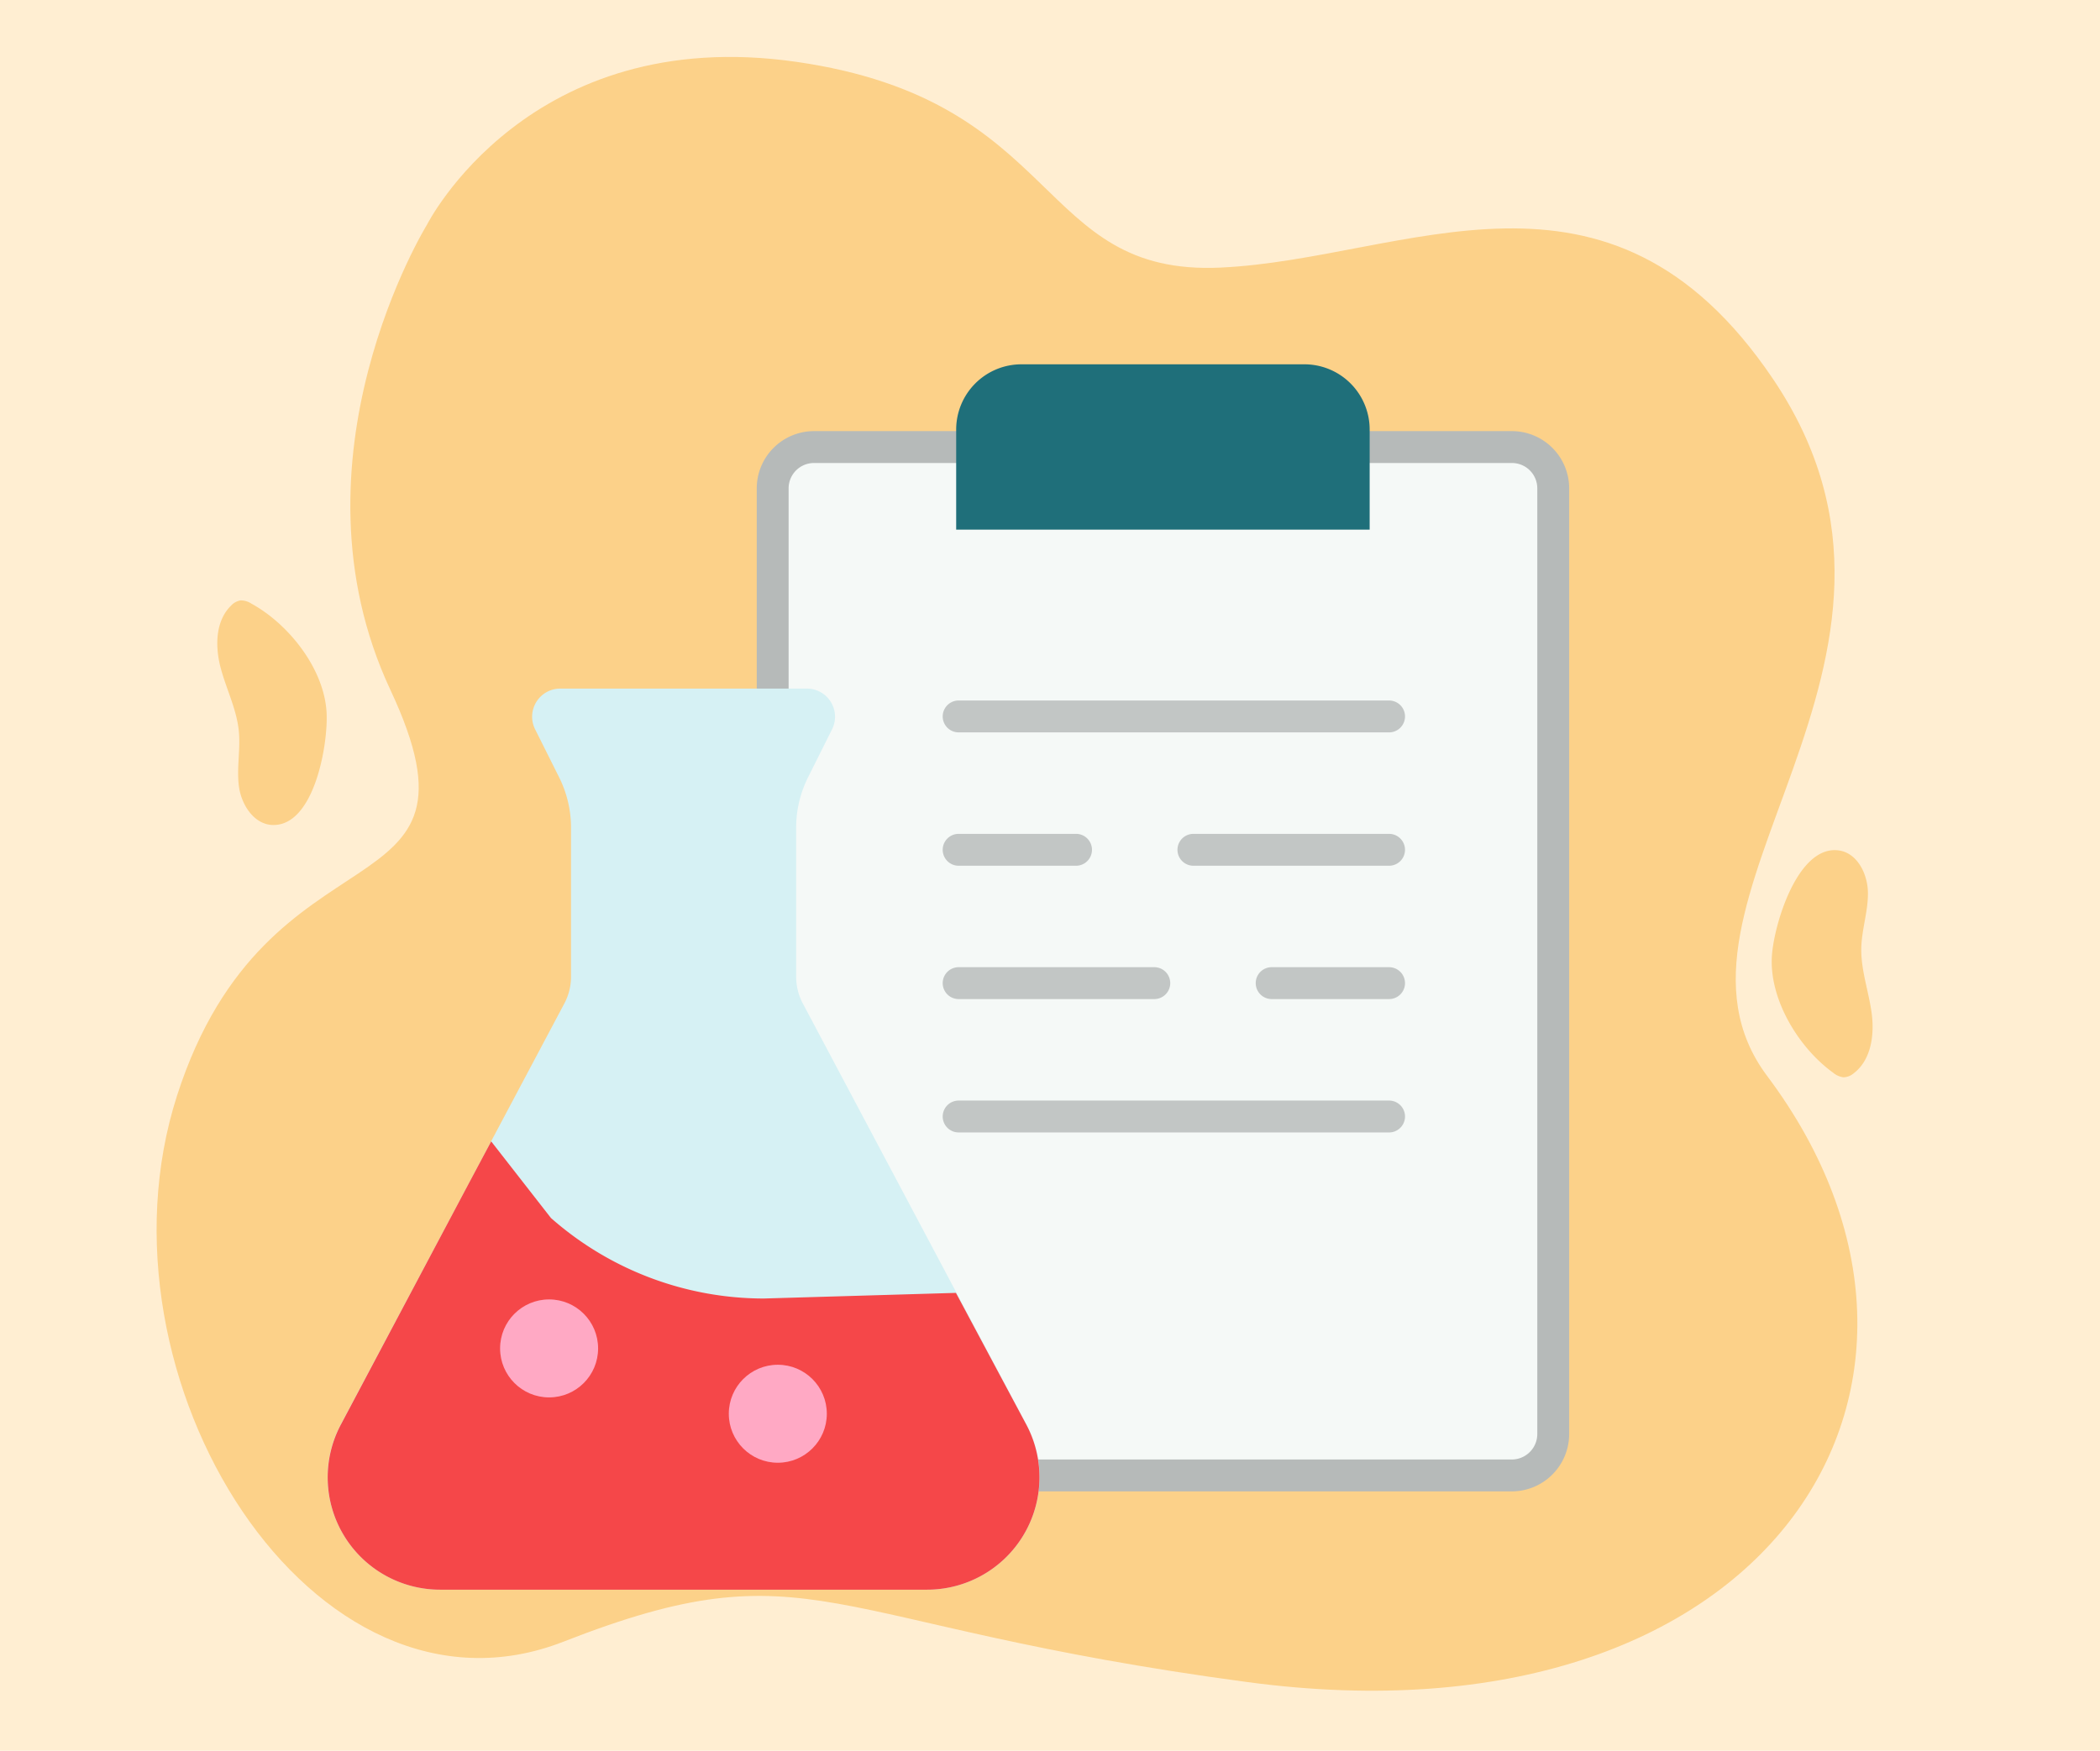 <svg xmlns="http://www.w3.org/2000/svg" width="295" height="246" viewBox="0 0 295 246">
  <g id="Grupo_1099000" data-name="Grupo 1099000" transform="translate(-600.256 -404)">
    <rect id="Rectángulo_35929" data-name="Rectángulo 35929" width="295" height="246" transform="translate(600.256 404)" fill="#ffeed2"/>
    <g id="Grupo_133938" data-name="Grupo 133938" transform="translate(621.477 404.435)">
      <g id="Grupo_131231" data-name="Grupo 131231" transform="translate(0.778 7.566)">
        <path id="Trazado_126381" data-name="Trazado 126381" d="M74.814,292.217s14.25-28.305,51.9-22.886,33.507,30.112,59.573,28.908,54.445-18.67,77.6,15.631c26.859,39.793-19.039,73.636-.809,97.953,32.661,43.568,0,94.922-72.941,85.173-60.493-8.082-61.034-19.425-96.148-5.687S26.944,454.316,39.7,414.6s45.176-24.572,29.985-57.005S74.814,292.217,74.814,292.217Z" transform="translate(-36.834 -268.641)" fill="#fcd189"/>
        <g id="Layer_4" transform="translate(20 38.617)">
          <g id="Grupo_1103770" data-name="Grupo 1103770" transform="translate(4 4.57)">
            <g id="Grupo_1103758" data-name="Grupo 1103758" transform="translate(60.308 9.388)">
              <path id="Trazado_915072" data-name="Trazado 915072" d="M35.554,44.386V16.213a5.8,5.8,0,0,1,5.824-5.778h98a5.8,5.8,0,0,1,5.824,5.778v132.9a5.813,5.813,0,0,1-5.824,5.824H37.211Z" transform="translate(-33.316 -8.197)" fill="#f5f9f7"/>
              <path id="Trazado_915073" data-name="Trazado 915073" d="M140.489,158.281H36.114L34.425,45.5V17.32a8.047,8.047,0,0,1,8.062-8.014h98a8.047,8.047,0,0,1,8.062,8.014v132.9A8.072,8.072,0,0,1,140.489,158.281ZM40.526,153.8h99.961a3.586,3.586,0,0,0,3.584-3.582V17.32a3.562,3.562,0,0,0-3.584-3.534h-98A3.562,3.562,0,0,0,38.9,17.32V45.475Z" transform="translate(-34.425 -9.306)" fill="#b6bab9"/>
            </g>
            <g id="Grupo_1103759" data-name="Grupo 1103759" transform="translate(88.321)">
              <path id="Trazado_915074" data-name="Trazado 915074" d="M106.642,27.8H48.557V13.742A9.172,9.172,0,0,1,57.729,4.57H97.47a9.172,9.172,0,0,1,9.172,9.172Z" transform="translate(-48.557 -4.57)" fill="#1f6f7a"/>
            </g>
            <g id="Grupo_1103760" data-name="Grupo 1103760" transform="translate(86.428 47.238)">
              <path id="Trazado_915075" data-name="Trazado 915075" d="M110.305,32.881H49.842a2.24,2.24,0,1,1,0-4.48h60.464a2.24,2.24,0,0,1,0,4.48Z" transform="translate(-47.602 -28.401)" fill="#c2c6c5"/>
            </g>
            <g id="Grupo_1103761" data-name="Grupo 1103761" transform="translate(86.428 65.976)">
              <path id="Trazado_915076" data-name="Trazado 915076" d="M66.332,42.334H49.842a2.24,2.24,0,1,1,0-4.48h16.49a2.24,2.24,0,0,1,0,4.48Z" transform="translate(-47.602 -37.854)" fill="#c2c6c5"/>
            </g>
            <g id="Grupo_1103762" data-name="Grupo 1103762" transform="translate(119.408 65.976)">
              <path id="Trazado_915077" data-name="Trazado 915077" d="M93.963,42.334H66.48a2.24,2.24,0,0,1,0-4.48H93.963a2.24,2.24,0,0,1,0,4.48Z" transform="translate(-64.24 -37.854)" fill="#c2c6c5"/>
            </g>
            <g id="Grupo_1103763" data-name="Grupo 1103763" transform="translate(86.428 103.45)">
              <path id="Trazado_915078" data-name="Trazado 915078" d="M110.305,61.239H49.842a2.24,2.24,0,0,1,0-4.48h60.464a2.24,2.24,0,0,1,0,4.48Z" transform="translate(-47.602 -56.759)" fill="#c2c6c5"/>
            </g>
            <g id="Grupo_1103764" data-name="Grupo 1103764" transform="translate(130.401 84.71)">
              <path id="Trazado_915079" data-name="Trazado 915079" d="M88.516,51.785H72.026a2.24,2.24,0,0,1,0-4.48h16.49a2.24,2.24,0,0,1,0,4.48Z" transform="translate(-69.786 -47.305)" fill="#c2c6c5"/>
            </g>
            <g id="Grupo_1103765" data-name="Grupo 1103765" transform="translate(86.428 84.71)">
              <path id="Trazado_915080" data-name="Trazado 915080" d="M77.325,51.785H49.842a2.24,2.24,0,1,1,0-4.48H77.325a2.24,2.24,0,1,1,0,4.48Z" transform="translate(-47.602 -47.305)" fill="#c2c6c5"/>
            </g>
            <g id="Grupo_1103766" data-name="Grupo 1103766" transform="translate(0.001 45.565)">
              <path id="Trazado_915081" data-name="Trazado 915081" d="M36.706,27.557H71.349a3.953,3.953,0,0,1,3.536,5.721L71.51,40.031A15.808,15.808,0,0,0,69.841,47.1v20.93a8.078,8.078,0,0,0,.91,3.717L84.269,97.206l17.907,33.719a15.8,15.8,0,0,1-13.955,23.243H19.835A15.8,15.8,0,0,1,5.88,130.926L23.788,97.206,37.306,71.749a8.065,8.065,0,0,0,.91-3.717V47.1a15.8,15.8,0,0,0-1.669-7.071l-3.376-6.753A3.951,3.951,0,0,1,36.706,27.557Z" transform="translate(-4.001 -27.557)" fill="#d6f1f4"/>
            </g>
            <g id="Grupo_1103767" data-name="Grupo 1103767" transform="translate(0 109.186)">
              <path id="Trazado_915082" data-name="Trazado 915082" d="M27,59.653l-3.245,6.093L5.877,99.456a15.784,15.784,0,0,0,14.006,23.186H88.172a15.783,15.783,0,0,0,14.006-23.186L92.287,80.94,65.3,81.731A45.228,45.228,0,0,1,35.392,70.414Z" transform="translate(-4 -59.653)" fill="#f54749"/>
            </g>
            <g id="Grupo_1103768" data-name="Grupo 1103768" transform="translate(24.252 131.391)">
              <circle id="Elipse_11532" data-name="Elipse 11532" cx="6.884" cy="6.884" r="6.884" fill="#ffa9c4"/>
            </g>
            <g id="Grupo_1103769" data-name="Grupo 1103769" transform="translate(56.381 140.571)">
              <circle id="Elipse_11533" data-name="Elipse 11533" cx="6.884" cy="6.884" r="6.884" fill="#ffa9c4"/>
            </g>
          </g>
        </g>
      </g>
      <path id="Trazado_126379" data-name="Trazado 126379" d="M3.31.1A2.737,2.737,0,0,0,1.725.136,2.33,2.33,0,0,0,.669,1.258C-.763,4,.305,7.407,1.98,10.006s3.94,4.842,5.179,7.675c1.045,2.393,1.3,5.085,2.439,7.434s3.7,4.4,6.2,3.632c5.6-1.712,3.849-13.368,2.252-17.428C15.805,5.6,9.145,1.207,3.31.1Z" transform="translate(239.263 151.788) rotate(-155)" fill="#fcd189"/>
      <path id="Trazado_126382" data-name="Trazado 126382" d="M3.31.1A2.737,2.737,0,0,0,1.725.136,2.33,2.33,0,0,0,.669,1.258C-.763,4,.305,7.407,1.98,10.006s3.94,4.842,5.179,7.675c1.045,2.393,1.3,5.085,2.439,7.434s3.7,4.4,6.2,3.632c5.6-1.712,3.849-13.368,2.252-17.428C15.805,5.6,9.145,1.207,3.31.1Z" transform="matrix(0.951, 0.309, -0.309, 0.951, 10.983, 83.264)" fill="#fcd189"/>
    </g>
  </g>
</svg>
